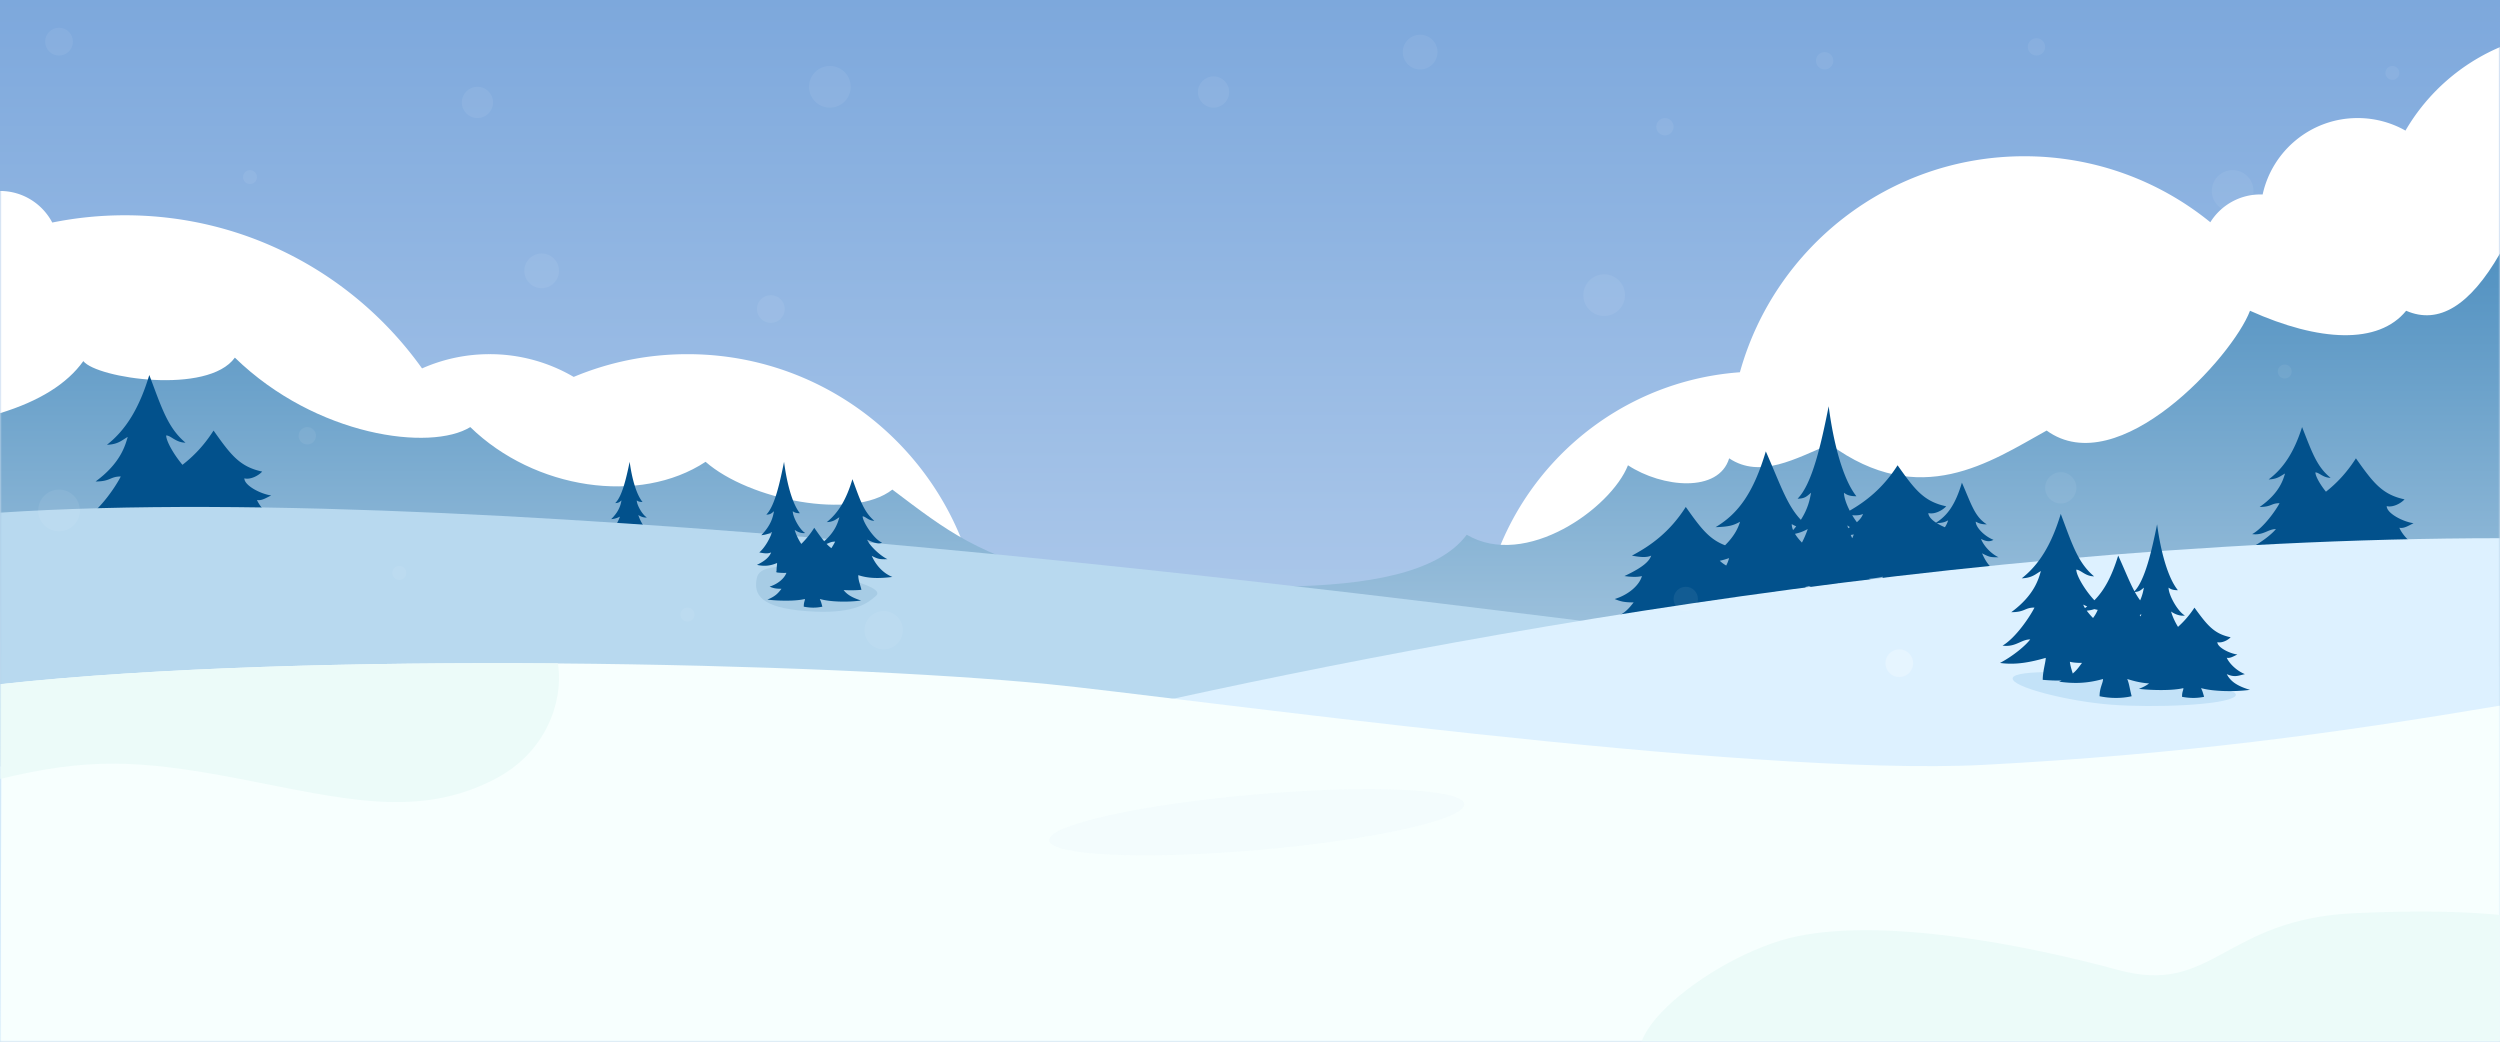 <svg width="720" height="300" viewBox="0 0 720 300" xmlns="http://www.w3.org/2000/svg" xmlns:xlink="http://www.w3.org/1999/xlink"><rect x="0" y="0" width="720" height="300" fill="#808080" stroke="none"/><title>background-snow-full</title><defs><linearGradient x1="50%" y1="100%" x2="50%" y2="0%" id="b"><stop stop-color="#FBFCF5" offset="0%"/><stop stop-color="#1A2A5C" offset="100%"/></linearGradient><linearGradient x1="50%" y1="0%" x2="50%" y2="100%" id="c"><stop stop-color="#7DA8DC" offset="0%"/><stop stop-color="#CCDEF4" offset="100%"/></linearGradient><path id="a" d="M0 0h720v300H0z"/><linearGradient x1="50%" y1="0%" x2="50%" y2="100%" id="e"><stop stop-color="#5191C1" offset="0%"/><stop stop-color="#FFF" offset="100%"/></linearGradient></defs><g fill="none" fill-rule="evenodd"><mask id="d" fill="#fff"><use xlink:href="#a"/></mask><use fill="url(#b)" xlink:href="#a"/><use fill="url(#c)" xlink:href="#a"/><path d="M742.5 9C774.256 9 800 34.744 800 66.5c0 25.118-16.105 46.474-38.552 54.305C766.928 132.038 770 144.66 770 158c0 46.944-38.056 85-85 85-28.172 0-53.143-13.705-68.609-34.812-9.986 4.273-20.958 6.686-32.48 6.807l-.52.003C572.274 246.459 542.27 269 507 269c-44.735 0-81-36.265-81-81 0-42.747 33.114-77.76 75.09-80.788C511.048 71.335 543.948 45 583 45c20.308 0 38.953 7.122 53.573 19.004C639.574 59.2 644.913 56 651 56c.215 0 .43.004.643.012C654.384 43.425 665.59 34 679 34c5.006 0 9.705 1.314 13.772 3.615C702.732 20.503 721.272 9 742.5 9zM0 55c6.534 0 12.207 3.686 15.053 9.092A105.297 105.297 0 0136 62c35.288 0 66.51 17.408 85.548 44.104A47.843 47.843 0 01141 102a47.778 47.778 0 0124.224 6.552C175.308 104.33 186.382 102 198 102c46.944 0 85 38.056 85 85s-38.056 85-85 85c-32.748 0-61.171-18.52-75.367-45.658C103.712 253.915 71.968 272 36 272c-57.99 0-105-47.01-105-105 0-38.86 21.11-72.788 52.487-90.945A17.027 17.027 0 01-17 72c0-9.389 7.611-17 17-17z" fill="#FFF" mask="url(#d)"/><path d="M0 119c11.333-3.47 19.333-8.47 24-15 3.847 4.956 35.904 9.795 43.64-1 23.498 22.832 56.481 27 67.801 20 18.493 18 48.799 22.5 67.765 10 12.469 10.942 42.294 17 53.794 8 16.158 12.203 24.267 18.701 52.044 26 29.926 0 96.702 9.447 113.373-13 16.943 10 41.583-7.642 46.44-20 9.92 6.5 26.12 8 29.143-2 9 6 19.187 0 29-4.044C553 147 573.183 133 589.432 124c20.677 15 53.61-21.308 58.568-34.5 20 9 37 9.77 44.972 0 9.352 4.075 18.361-1.425 27.028-16.5l1 251H0V119z" fill="url(#e)" mask="url(#d)"/><path d="M526.66 117c1.427 11.007 4.184 21.114 7.982 25.922-2.064 0-2.87-.481-3.58-1.015 0 1.286.67 3.237 1.652 5.16 4.507-2.587 9.538-6.373 13.79-13.067l.845 1.189c4.39 6.153 7.03 9.321 13.162 10.624-1.167 1.28-3.505 2.392-5.139 1.948 0 .932.93 1.92 2.211 2.765 3.38-2.114 5.62-5.37 7.446-11.526 2.724 6.184 3.668 9.824 7.184 12.015-1.429 0-2.118-.246-2.723-.544l-.48-.244c0 1.74 2.701 4.315 5.116 5.242-1.177.658-2.163.444-3.592-.265.694 1.868 2.763 4.211 5.048 5.289l-.798-.002c-1.583-.015-2.014-.139-3.956-1.14l.195.43c1.008 2.168 2.505 4.593 5.977 5.794-4.562.698-6.91.498-10.13-.563.217.585.328 1.033.437 1.55.225.075.456.149.693.221l-.63.081.161.782c.063.291.137.619.231.999-2.005.473-4.312.473-6.52 0a6.6 6.6 0 01.143-1.372c-4.655.095-9.312-.305-12.321-1.185l.438 1.058c.208.531.316.922.732 2.416-2.788.584-5.466.584-8.533 0 0-2.24.515-2.377.515-3.474-1.086.28-2.444.473-3.94.596.786.435 1.688.862 2.724 1.307l-1.664.305c-3.88.724-6.797 1.276-10.024-.305-.078 2.442.475 1.67.987 4.75-2.212.345-5.107.345-7.436 0l.003-.555c.016-1.302.088-2 .154-2.559-.588-.194-1.225-.467-2.019-.85-.364.109-.724.202-1.082.282l.258.532c1.888 3.829 4.739 7.92 10.823 10.016-8.553 1.302-12.957.929-18.993-1.052.83 2.23.83 3.392 1.672 6.782-3.76.884-8.086.884-12.224 0 0-2.966 1.007-4.662 1.26-6.152a65.18 65.18 0 01-2.814.097c-3.725.805-7.236.999-11.129.652l.398 1.4.064.228c-2.788.584-5.466.584-8.533 0 0-2.24.515-2.377.515-3.474-4.257 1.096-12.704.867-17.216.285 4.104-1.58 5.252-3.377 6.492-4.879-2.625 0-3.739-.253-5.457-.977 4.217-1.311 7.143-4.104 7.843-6.61-1.154.309-2.886.309-5.044 0l.734-.352c4.513-2.197 6.407-3.847 6.978-5.54-1.382.657-3.475.405-5.554 0l.66-.355c4.765-2.597 10.262-6.434 14.852-13.66l1.268 1.78c3.458 4.813 5.885 7.703 10.043 9.26 2.72-2.686 3.792-5.026 4.317-6.774l-.506.265c-1.584.808-2.806 1.172-6.545 1.296 6.626-3.937 10.96-10.029 14.473-21.827l.548 1.247c3.743 8.6 5.694 14.444 9.548 18.457 2.16-3.367 2.59-6.04 2.943-7.797l-.272.224c-.965.81-1.599 1.492-3.623 1.492 4.231-4.195 6.825-15.907 8.962-26.623zm-38.596 61.088l.177.422.441-.255c-.215-.053-.42-.109-.618-.167zm9.91-17.345l-1.075.34a14.56 14.56 0 01-1.609.412c.486.488 1.134.958 1.857 1.381a9.627 9.627 0 00.826-2.133zm22.645-8.364l-.022-.002-.423.222a12.54 12.54 0 01-3.216 1.138c.506.84 1.195 1.7 2.002 2.523a26.84 26.84 0 001.533-3.506l.126-.375zm13.259 1.528c-.26.07-.55.123-.868.162.132.307.274.622.426.94.192-.37.34-.74.442-1.102zm-17.859-2.95c0 .536.139 1.115.39 1.716.32-.367.617-.726.895-1.08-.449-.2-.854-.418-1.285-.637zm16.018.353c.063.252.141.525.234.814.183-.106.356-.21.523-.313a8.818 8.818 0 01-.757-.5zm29.034-1.453c-.914.49-1.466.724-3.259.815.71.447 1.513.849 2.318 1.175.502-.758.773-1.43.94-1.99zm-24.525-1.843c-.832.396-1.92.463-3.11.364.421.711.876 1.395 1.344 2.014.956-.823 1.502-1.595 1.766-2.378zM663 123l1.52 3.863c1.948 4.903 3.483 8.195 6.706 10.751-2.176 0-3.312-1.56-4.391-1.56 0 1.079 1.344 3.465 3.037 5.558 2.969-2.335 5.955-5.397 8.632-9.612l.845 1.189c4.39 6.153 7.03 9.321 13.162 10.624-1.167 1.28-3.505 2.392-5.139 1.948 0 2.146 4.93 4.587 7.738 4.915l-1.269.646c-1.028.517-1.897.867-2.83.667.965 2.305 3.84 5.195 7.018 6.524l-.486.118c-2.207.557-3.634 1.208-6.532-.118 1.407 2.8 3.84 4.69 8.989 6.27-6.342.86-14.46.614-18.936-.695l.438 1.058c.208.531.316.922.732 2.416-2.788.584-5.466.584-8.533 0 0-2.24.515-2.377.515-3.474-4.257 1.096-12.704.867-17.216.285 1.988-.766 3.283-1.582 4.23-2.391a40.214 40.214 0 01-2.681-.153c0-1.02.186-2.057.372-2.964a17.101 17.101 0 01-.886-.348c.354-.11.699-.23 1.034-.36l.099-.49c.074-.386.123-.719.123-.977-3.681.996-7.389 1.717-11.291 1.189 3.377-1.684 6.385-4.14 7.457-5.503-2.27 0-3.555 1.858-6.832 1.45 3.277-1.817 6.832-6.88 7.887-8.906-2.48 0-2.27 1.081-5.733 1.081 5.843-4.056 6.794-8.005 7.314-9.624-1.195.597-2.082 1.619-4.729 1.7 4.37-3.258 7.383-7.997 9.636-15.077zM43 108l1.82 4.87c2.518 6.693 4.459 11.158 8.6 14.616-2.757 0-4.196-2.08-5.562-2.08 0 1.622 2.166 5.464 4.69 8.459 3.075-2.367 6.181-5.497 8.956-9.865l.845 1.189c4.39 6.153 7.03 9.321 13.162 10.624-1.167 1.28-3.505 2.392-5.139 1.948 0 2.146 4.93 4.587 7.738 4.915l-1.269.646c-1.028.517-1.897.867-2.83.667.965 2.305 3.84 5.195 7.018 6.524l-.486.118c-2.207.557-3.634 1.208-6.532-.118 1.407 2.8 3.84 4.69 8.989 6.27-6.342.86-14.46.614-18.936-.695l.438 1.058c.208.531.316.922.732 2.416-2.788.584-5.466.584-8.533 0 0-2.24.515-2.377.515-3.474-2.629.677-6.856.848-10.767.743l.418 1.406c.144.487.288.997.423 1.534-2.952.305-6.818.305-9.928 0 0-2.712.94-5.523.94-6.85-4.663 1.327-9.359 2.288-14.302 1.584 4.277-2.245 8.088-5.52 9.446-7.338-2.876 0-4.503 2.478-8.655 1.935 4.152-2.424 8.655-9.173 9.99-11.875-3.14 0-2.874 1.441-7.261 1.441 7.4-5.408 8.606-10.674 9.265-12.832-1.515.796-2.638 2.158-5.99 2.267C36.331 123.758 40.146 117.44 43 108zM179.58 157.884c1.08.155 2.425.155 3.451 0-.237-1.375-.494-1.03-.457-2.12 1.704.803 3.222.373 5.426 0-2.063-.852-2.979-1.558-3.475-3.036.523.334 1.412.334 2.622.334-1.44-.47-2.94-3.33-3.308-4.745.756.537 1.722.831 2.46.702-1.278-.702-2.913-3.583-2.913-4.9.33.238.704.453 1.662.453-1.764-2.146-3.043-6.658-3.706-11.572-.992 4.784-2.196 10.012-4.16 11.885 1.024 0 1.281-.362 1.808-.766-.23 1.094-.527 2.984-2.975 5.398 1.307-.112 2.072-.498 2.526-.73-.465 1.369-1.548 3.377-2.991 4.605 1.443.275 2.032.275 2.773 0-.495 1.184-1.643 2-3.323 2.802 1.719.357 3.087.243 4.709-.43 0 .673-.13.745-.13 2.12z" fill="#02518C" mask="url(#d)"/><path d="M0 147.646c146.695-9.675 413.76 26.212 464.639 32.282 100.621 12.003 84.124 12.003 255.86 12.003.668 23.385.668 59.408 0 108.069H0V147.646z" fill="#B8D9EF" mask="url(#d)"/><path d="M0 220.79c88.425-9.718 246.048 1.965 295.205-9.79 78.691-18.818 253.558-56 425.295-56 .667 23.33.667 71.664 0 145H0v-79.21z" fill="#DDF1FF" mask="url(#d)"/><path d="M.444 197.029c88.37-9.705 238.335-6.182 301.502 0 36.866 3.608 201.041 26.845 269.45 23.248 56.218-2.955 100.755-8.987 149.104-17.138.667 23.297.667 94.251 0 212.861H.444c-1-44.755 0-164.767 0-218.971z" fill="#F7FFFE" mask="url(#d)"/><path d="M160.692 191.073l.05.337c1.531 10.967-3.682 25.268-17.846 32.763-22.257 11.778-43.801 5.934-73.693.175l-.908-.175c-29.058-5.563-43.596-5.803-68.295.174l.046-17.656c.005-3.41.008-6.64.008-9.664 44.303-4.855 104.06-6.398 160.638-5.954zM517.5 269.672C543 264.35 583 272 610.164 279.38 637.328 286.758 640.446 264.715 678 263c37.554-1.715 56.364 1.35 73.24 7 16.874 5.65 16.96 34.749-10.54 46.667s-54.11 5.824-91.25 0c-37.142-5.825-54.89-5.825-87.692 1.02-32.802 6.844-55.754-.813-81.059-6.845-25.304-6.031 11.301-35.847 36.801-41.17z" fill="#ECFBF9" mask="url(#d)"/><ellipse fill="#91B5E2" opacity=".2" mask="url(#d)" transform="rotate(-5 361.948 236.8)" cx="361.948" cy="236.8" rx="60" ry="8"/><path d="M218 166.329c-1.155 4.96 1.155 8.671 14.155 9.671s17.284-1.858 20.112-4.371c2.827-2.514-9.72-5.162-15.002-6.629-5.283-1.467-18.11-3.632-19.265 1.329z" fill="#A7CCE5" mask="url(#d)"/><path d="M225.806 133c.815 6.29 2.39 12.065 4.56 14.813-1.179 0-1.64-.276-2.045-.58 0 1.685 2.013 5.373 3.587 6.272-.91.165-2.099-.212-3.03-.9.261 1.046.988 2.708 1.896 4.042a24.471 24.471 0 003.728-4.647l.628.897c.81 1.155 1.528 2.141 2.239 2.98 3.384-2.964 4.01-5.706 4.37-6.901-.918.49-1.598 1.328-3.626 1.395 3.35-2.674 5.66-6.562 7.387-12.371l1.192 3.243c1.481 3.983 2.659 6.663 5.114 8.748-1.668 0-2.539-1.28-3.366-1.28 0 1.6 3.366 6.705 5.592 7.557-1.085.605-2.967-.2-4.284-.852.64 1.717 3.759 4.652 5.866 5.642l-.999.001c-1.303-.006-1.866-.103-3.55-.969.932 2.086 2.734 4.744 5.935 6.075-3.836.454-6.835.454-9.803-.522-.063 1.324.486 2.547.9 4.216-1.52.16-3.44.184-5.138.072.948 1.264 2.444 2.203 5.041 3.014-3.982.55-9.08.392-11.89-.444l.251.614c.147.374.207.595.483 1.605-1.75.373-3.431.373-5.358 0 0-1.431.324-1.519.324-2.22-2.673.701-7.977.554-10.81.183 2.577-1.01 3.298-2.158 4.077-3.117-1.649 0-2.348-.162-3.427-.625 2.502-.791 4.28-2.428 4.839-3.957a15.487 15.487 0 01-2.853-.132v-.105l-.229-.029.232-.112.01-.483c.034-1.08.147-1.262.147-1.985-1.996.86-3.68 1.007-5.796.55 2.067-1.026 3.48-2.07 4.09-3.586-.912.352-1.636.352-3.413 0 1.777-1.573 3.109-4.143 3.68-5.895l-.355.184c-.579.286-1.445.634-2.752.75 3.012-3.09 3.379-5.508 3.66-6.908-.648.516-.964.98-2.225.98 2.418-2.397 3.9-9.09 5.121-15.213zm14.72 22.986c-1.256 0-1.612.387-2.474.65.445.465.899.874 1.381 1.232a18.96 18.96 0 001.093-1.882z" fill="#02518C" mask="url(#d)"/><path d="M579.65 195.27c-.606 2.551 15.942 6.732 28.343 7.68 12.402.947 32.844.137 35.672-2.376 2.828-2.514-17.106-4.741-30.947-5.926-13.842-1.184-32.463-1.928-33.069.623z" fill="#C3E2F8" mask="url(#d)"/><path d="M593.5 148l1.742 4.672c2.288 6.08 4.078 10.154 7.855 13.315-2.539 0-3.865-1.92-5.123-1.92 0 1.686 2.53 5.97 5.21 8.811 2.843-2.843 5.001-6.84 6.857-12.878l.537 1.188c1.65 3.688 2.84 6.675 4.147 9.1 3.055-3.236 4.952-11.61 6.52-19.288 1.07 8.059 3.138 15.459 5.987 18.979-1.549 0-2.153-.353-2.685-.743 0 2.16 2.641 6.884 4.707 8.036-1.194.211-2.754-.271-3.976-1.152.293 1.147 1.035 2.875 1.991 4.42a27.864 27.864 0 004.734-5.54l.777 1.06c3.18 4.312 5.153 6.545 9.647 7.471-.869.925-2.609 1.728-3.825 1.408 0 1.55 3.67 3.312 5.759 3.549l-.909.45c-.78.382-1.437.645-2.141.498.718 1.665 2.858 3.753 5.222 4.713-1.858.412-2.912 1.025-5.222 0 1.047 2.021 2.858 3.386 6.689 4.528-4.72.621-10.761.443-14.092-.502l.314.733c.163.4.239.668.557 1.776-2.075.421-4.068.421-6.35 0 0-1.619.383-1.717.383-2.51-3.168.792-9.454.627-12.812.207 1.337-.5 2.252-1.03 2.936-1.558-2.14-.14-4.067-.568-6.287-1.274.628 1.633.628 2.483 1.264 4.966-2.84.647-6.11.647-9.236 0 0-2.483.994-3.75.994-4.966-4.338 1.215-8.073 1.415-12.671.77.258-.107.504-.216.74-.326a49.495 49.495 0 01-5.433-.204c0-2.504.866-5.098.866-6.324-4.295 1.225-8.62 2.113-13.173 1.463 3.94-2.072 7.45-5.095 8.7-6.773-2.649 0-4.147 2.286-7.971 1.785 3.824-2.237 7.971-8.467 9.201-10.961-2.893 0-2.648 1.33-6.688 1.33 6.817-4.992 7.927-9.853 8.533-11.845-1.395.735-2.43 1.992-5.516 2.093 5.098-4.011 8.613-9.843 11.241-18.557zm2.622 42.59l.033.262c.142 1 .457 2.01.794 3.14 1.249-1.062 1.942-2.123 2.667-3.077-1.537 0-2.565-.093-3.494-.324zm7.047-15.171c-.585.213-1.232.357-2.194.451.495.68 1.12 1.401 1.819 2.114a10.503 10.503 0 001.351-2.343 8.747 8.747 0 01-.976-.222zm13.55 1.471l-.304.156a12.3 12.3 0 01-.172.085c.074.134.156.267.244.402l.16-.434c.026-.07.05-.14.072-.209zm-16.755-2.766c.117.31.289.646.506 1 .22-.15.437-.304.65-.462a31.648 31.648 0 01-1.156-.538zm17.481-4.888l-.267.215c-.639.528-1.107.97-2.343 1.033.48.879.981 1.682 1.528 2.417.68-1.518.895-2.758 1.082-3.665z" fill="#02518C" mask="url(#d)"/><circle fill="#FFF" opacity=".25" mask="url(#d)" cx="462" cy="85" r="6"/><circle fill="#FFF" opacity=".25" mask="url(#d)" cx="239" cy="25" r="6"/><circle fill="#FFF" opacity=".25" mask="url(#d)" cx="643" cy="55" r="6"/><circle fill="#FFF" opacity=".25" mask="url(#d)" cx="658" cy="107" r="2"/><circle fill="#FFF" opacity=".25" mask="url(#d)" cx="689" cy="21" r="2"/><circle fill="#FFF" opacity=".25" mask="url(#d)" cx="198" cy="177" r="2"/><circle fill="#FFF" opacity=".25" mask="url(#d)" cx="485.5" cy="172.5" r="3.5"/><circle fill="#FFF" opacity=".25" mask="url(#d)" cx="254.5" cy="181.5" r="5.5"/><circle fill="#FFF" opacity=".25" mask="url(#d)" cx="137.5" cy="29.5" r="4.5"/><circle fill="#FFF" opacity=".25" mask="url(#d)" cx="593.5" cy="140.5" r="4.5"/><circle fill="#FFF" opacity=".25" mask="url(#d)" cx="349.5" cy="26.5" r="4.5"/><circle fill="#FFF" opacity=".25" mask="url(#d)" cx="17" cy="147" r="6"/><circle fill="#FFF" opacity=".25" mask="url(#d)" cx="222" cy="89" r="4"/><circle fill="#FFF" opacity=".25" mask="url(#d)" cx="479.5" cy="36.5" r="2.5"/><circle fill="#FFF" opacity=".25" mask="url(#d)" cx="409" cy="15" r="5"/><circle fill="#FFF" opacity=".25" mask="url(#d)" cx="156" cy="78" r="5"/><circle fill="#FFF" opacity=".25" mask="url(#d)" cx="88.5" cy="125.5" r="2.5"/><circle fill="#FFF" opacity=".25" mask="url(#d)" cx="525.5" cy="17.5" r="2.5"/><circle fill="#FFF" opacity=".25" mask="url(#d)" cx="586.5" cy="13.5" r="2.5"/><circle fill="#FFF" opacity=".25" mask="url(#d)" cx="115" cy="165" r="2"/><circle fill="#FFF" opacity=".5" mask="url(#d)" cx="547" cy="191" r="4"/><circle fill="#FFF" opacity=".25" mask="url(#d)" cx="17" cy="12" r="4"/><circle fill="#FFF" opacity=".25" mask="url(#d)" cx="72" cy="51" r="2"/></g></svg>